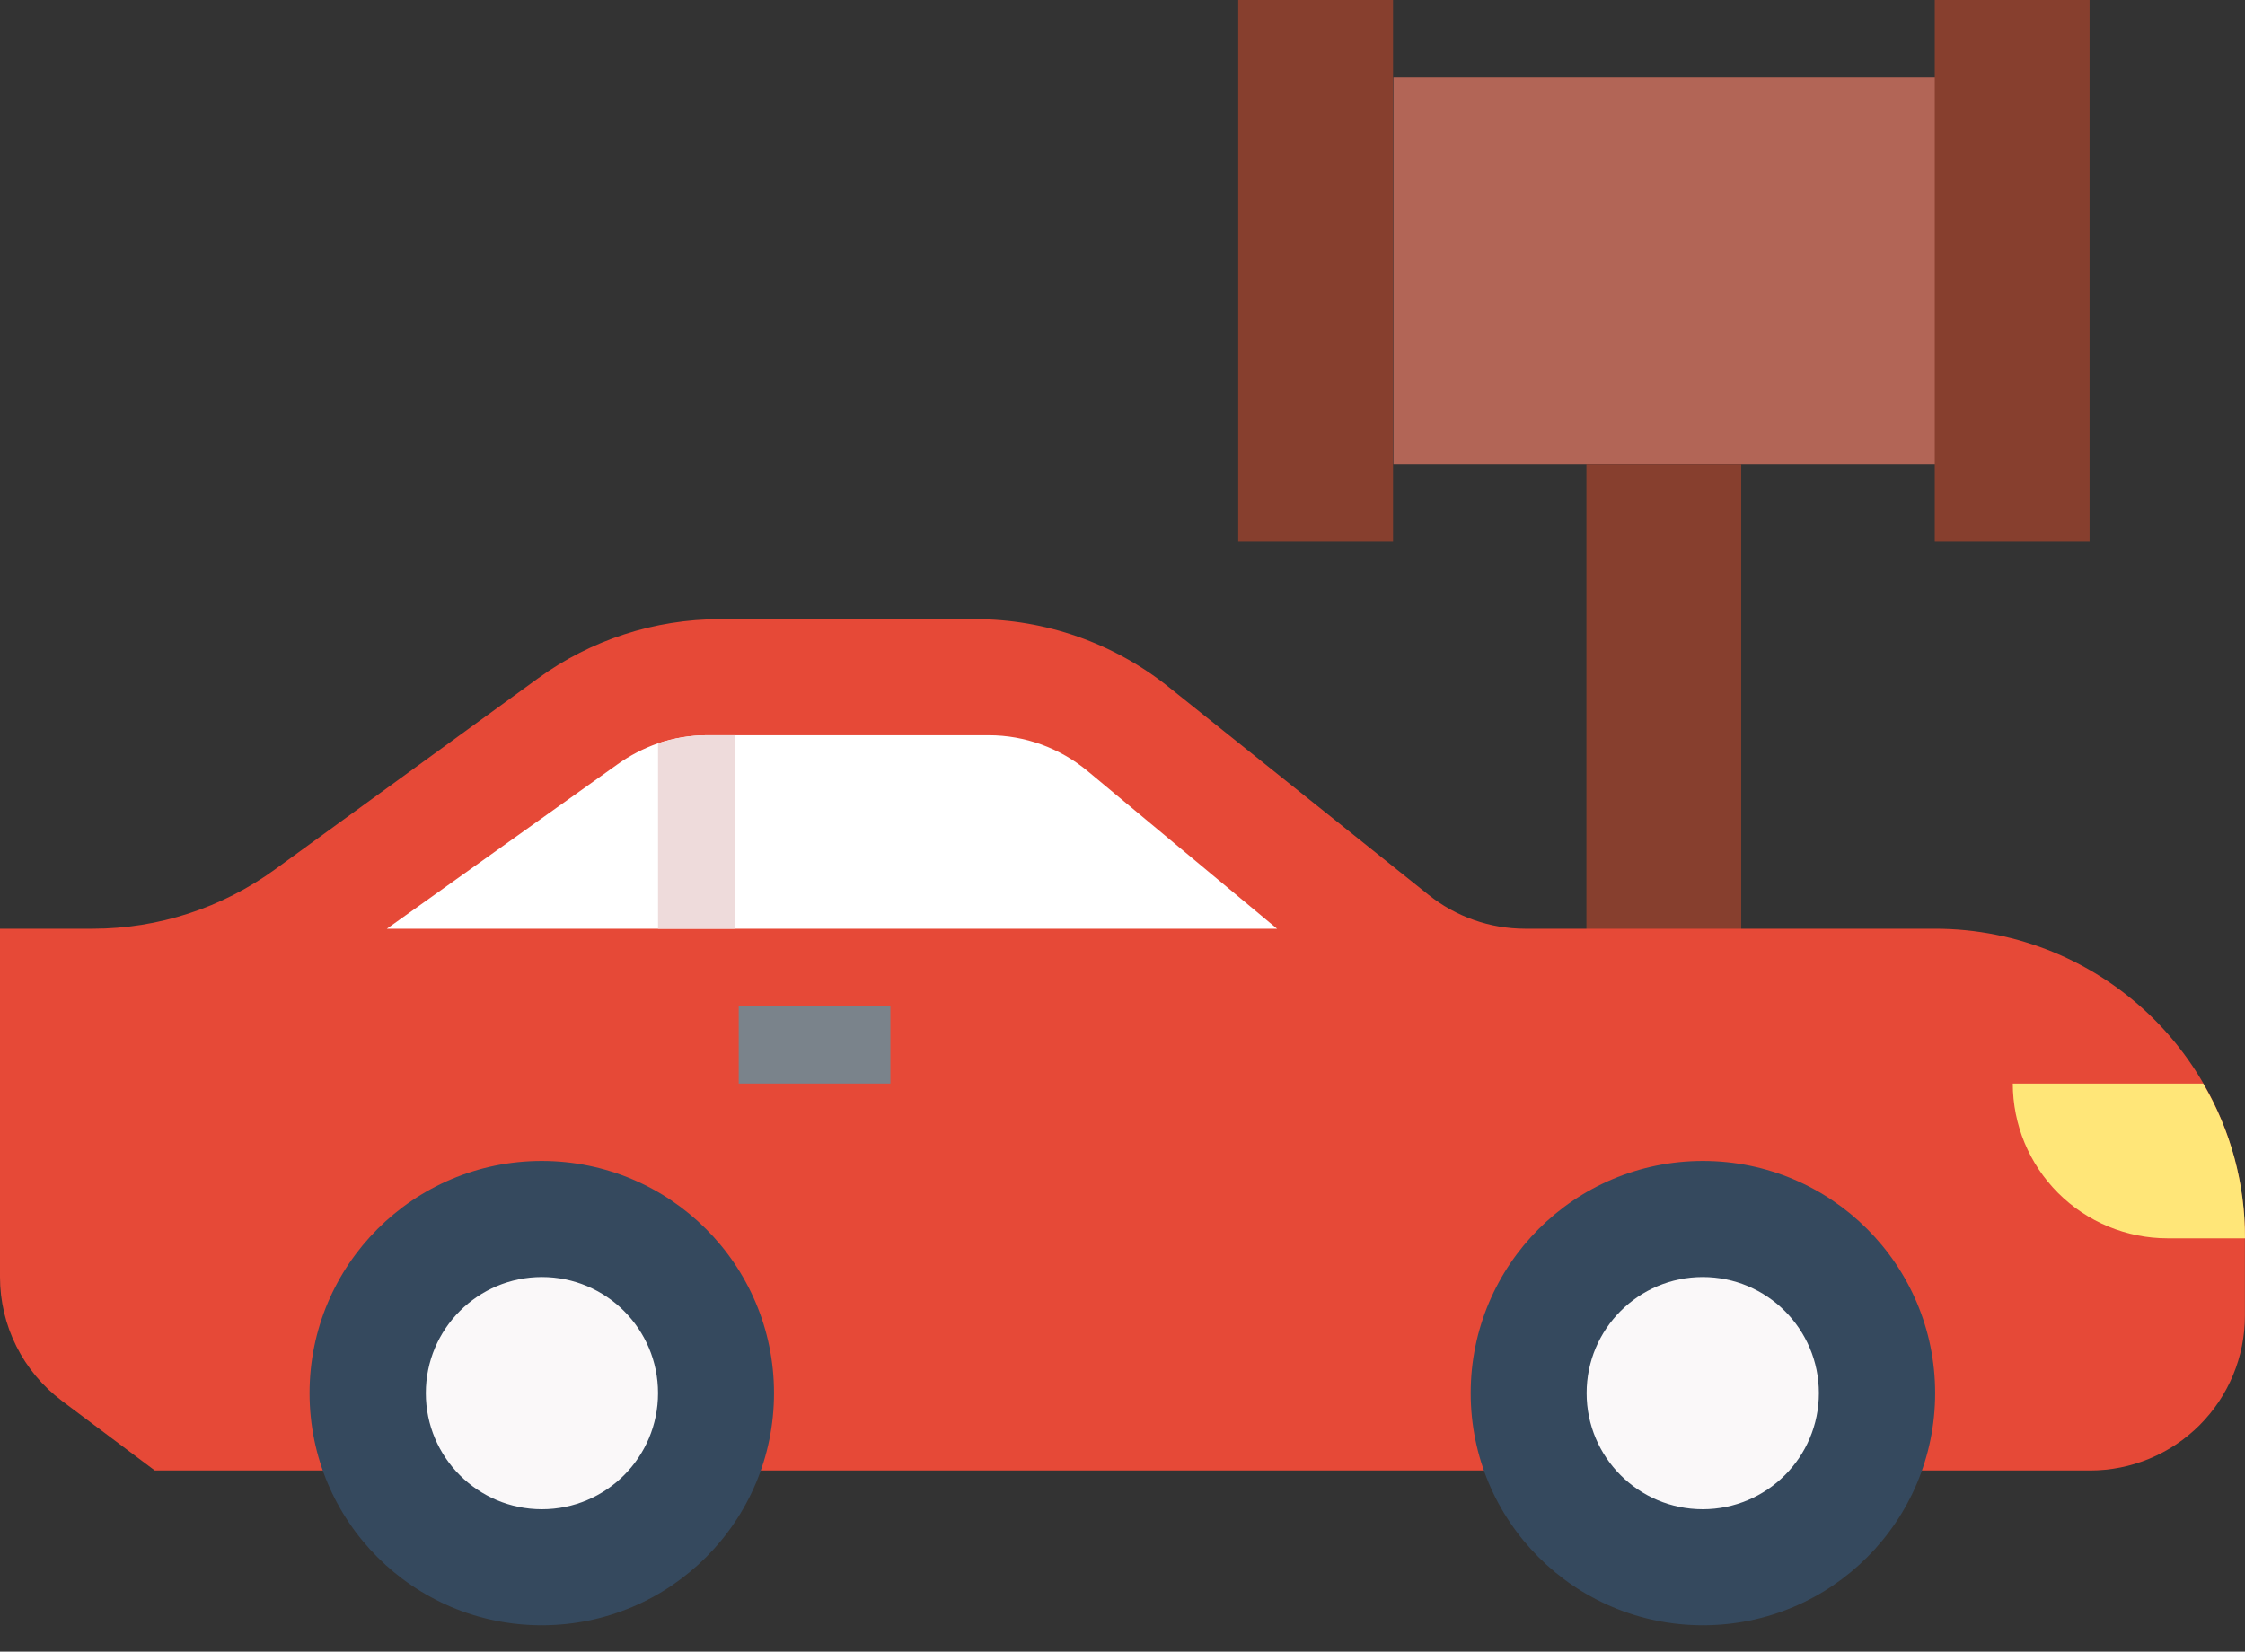 <svg width="53" height="39" viewBox="0 0 53 39" fill="none" xmlns="http://www.w3.org/2000/svg">
<rect x="0" y="0" width="53" height="39" fill="#333333" stroke="none"/>
<path d="M32.895 1.828H45.687V10.965H32.895V1.828Z" fill="#B26556"/>
<path d="M37.452 10.965H41.107V27.413C41.107 27.897 40.915 28.362 40.572 28.705C40.229 29.047 39.764 29.24 39.28 29.24C38.795 29.24 38.33 29.047 37.987 28.705C37.645 28.362 37.452 27.897 37.452 27.413V10.965Z" fill="#873F2E"/>
<path d="M29.232 0H32.887V12.793H29.232V0Z" fill="#873F2E"/>
<path d="M45.676 0H49.331V12.793H45.676V0Z" fill="#873F2E"/>
<path d="M16.996 14.62H23.02C24.681 14.619 26.292 15.184 27.589 16.221L33.723 21.128C34.37 21.646 35.173 21.929 36.002 21.93H45.688C47.626 21.93 49.486 22.7 50.857 24.071C52.228 25.442 52.998 27.301 52.998 29.24V31.067C52.998 32.037 52.613 32.966 51.927 33.652C51.242 34.337 50.312 34.722 49.343 34.722H3.655L1.462 33.078C1.008 32.737 0.64 32.296 0.386 31.788C0.132 31.28 0 30.721 0 30.154V21.93H2.193C3.736 21.929 5.24 21.439 6.488 20.532L12.701 16.018C13.949 15.11 15.453 14.621 16.996 14.62Z" fill="#E64937"/>
<path d="M40.202 38.377C43.23 38.377 45.685 35.923 45.685 32.895C45.685 29.867 43.23 27.413 40.202 27.413C37.174 27.413 34.72 29.867 34.72 32.895C34.72 35.923 37.174 38.377 40.202 38.377Z" fill="#35495E"/>
<path d="M40.198 35.637C41.712 35.637 42.94 34.409 42.94 32.895C42.94 31.381 41.712 30.154 40.198 30.154C38.684 30.154 37.457 31.381 37.457 32.895C37.457 34.409 38.684 35.637 40.198 35.637Z" fill="#FAF8F9"/>
<path d="M12.79 38.377C15.818 38.377 18.273 35.923 18.273 32.895C18.273 29.867 15.818 27.413 12.79 27.413C9.762 27.413 7.308 29.867 7.308 32.895C7.308 35.923 9.762 38.377 12.79 38.377Z" fill="#35495E"/>
<path d="M12.794 35.637C14.308 35.637 15.535 34.409 15.535 32.895C15.535 31.381 14.308 30.154 12.794 30.154C11.28 30.154 10.053 31.381 10.053 32.895C10.053 34.409 11.28 35.637 12.794 35.637Z" fill="#FAF8F9"/>
<path d="M30.149 21.93H9.133L14.579 18.047C14.87 17.838 15.19 17.672 15.529 17.553C15.906 17.425 16.301 17.36 16.699 17.361H23.342C24.197 17.361 25.025 17.662 25.681 18.211L30.149 21.93Z" fill="white"/>
<path d="M53 29.24H51.173C50.203 29.24 49.274 28.855 48.588 28.17C47.903 27.484 47.518 26.555 47.518 25.585H52.013C52.663 26.693 53.004 27.955 53 29.24Z" fill="#FFE678"/>
<path d="M17.44 23.757H21.02V25.585H17.44V23.757Z" fill="#7A838B"/>
<path d="M17.363 17.361V21.93H15.535V17.553C15.912 17.425 16.307 17.36 16.705 17.361H17.363Z" fill="#EEDBDB"/>
</svg>
